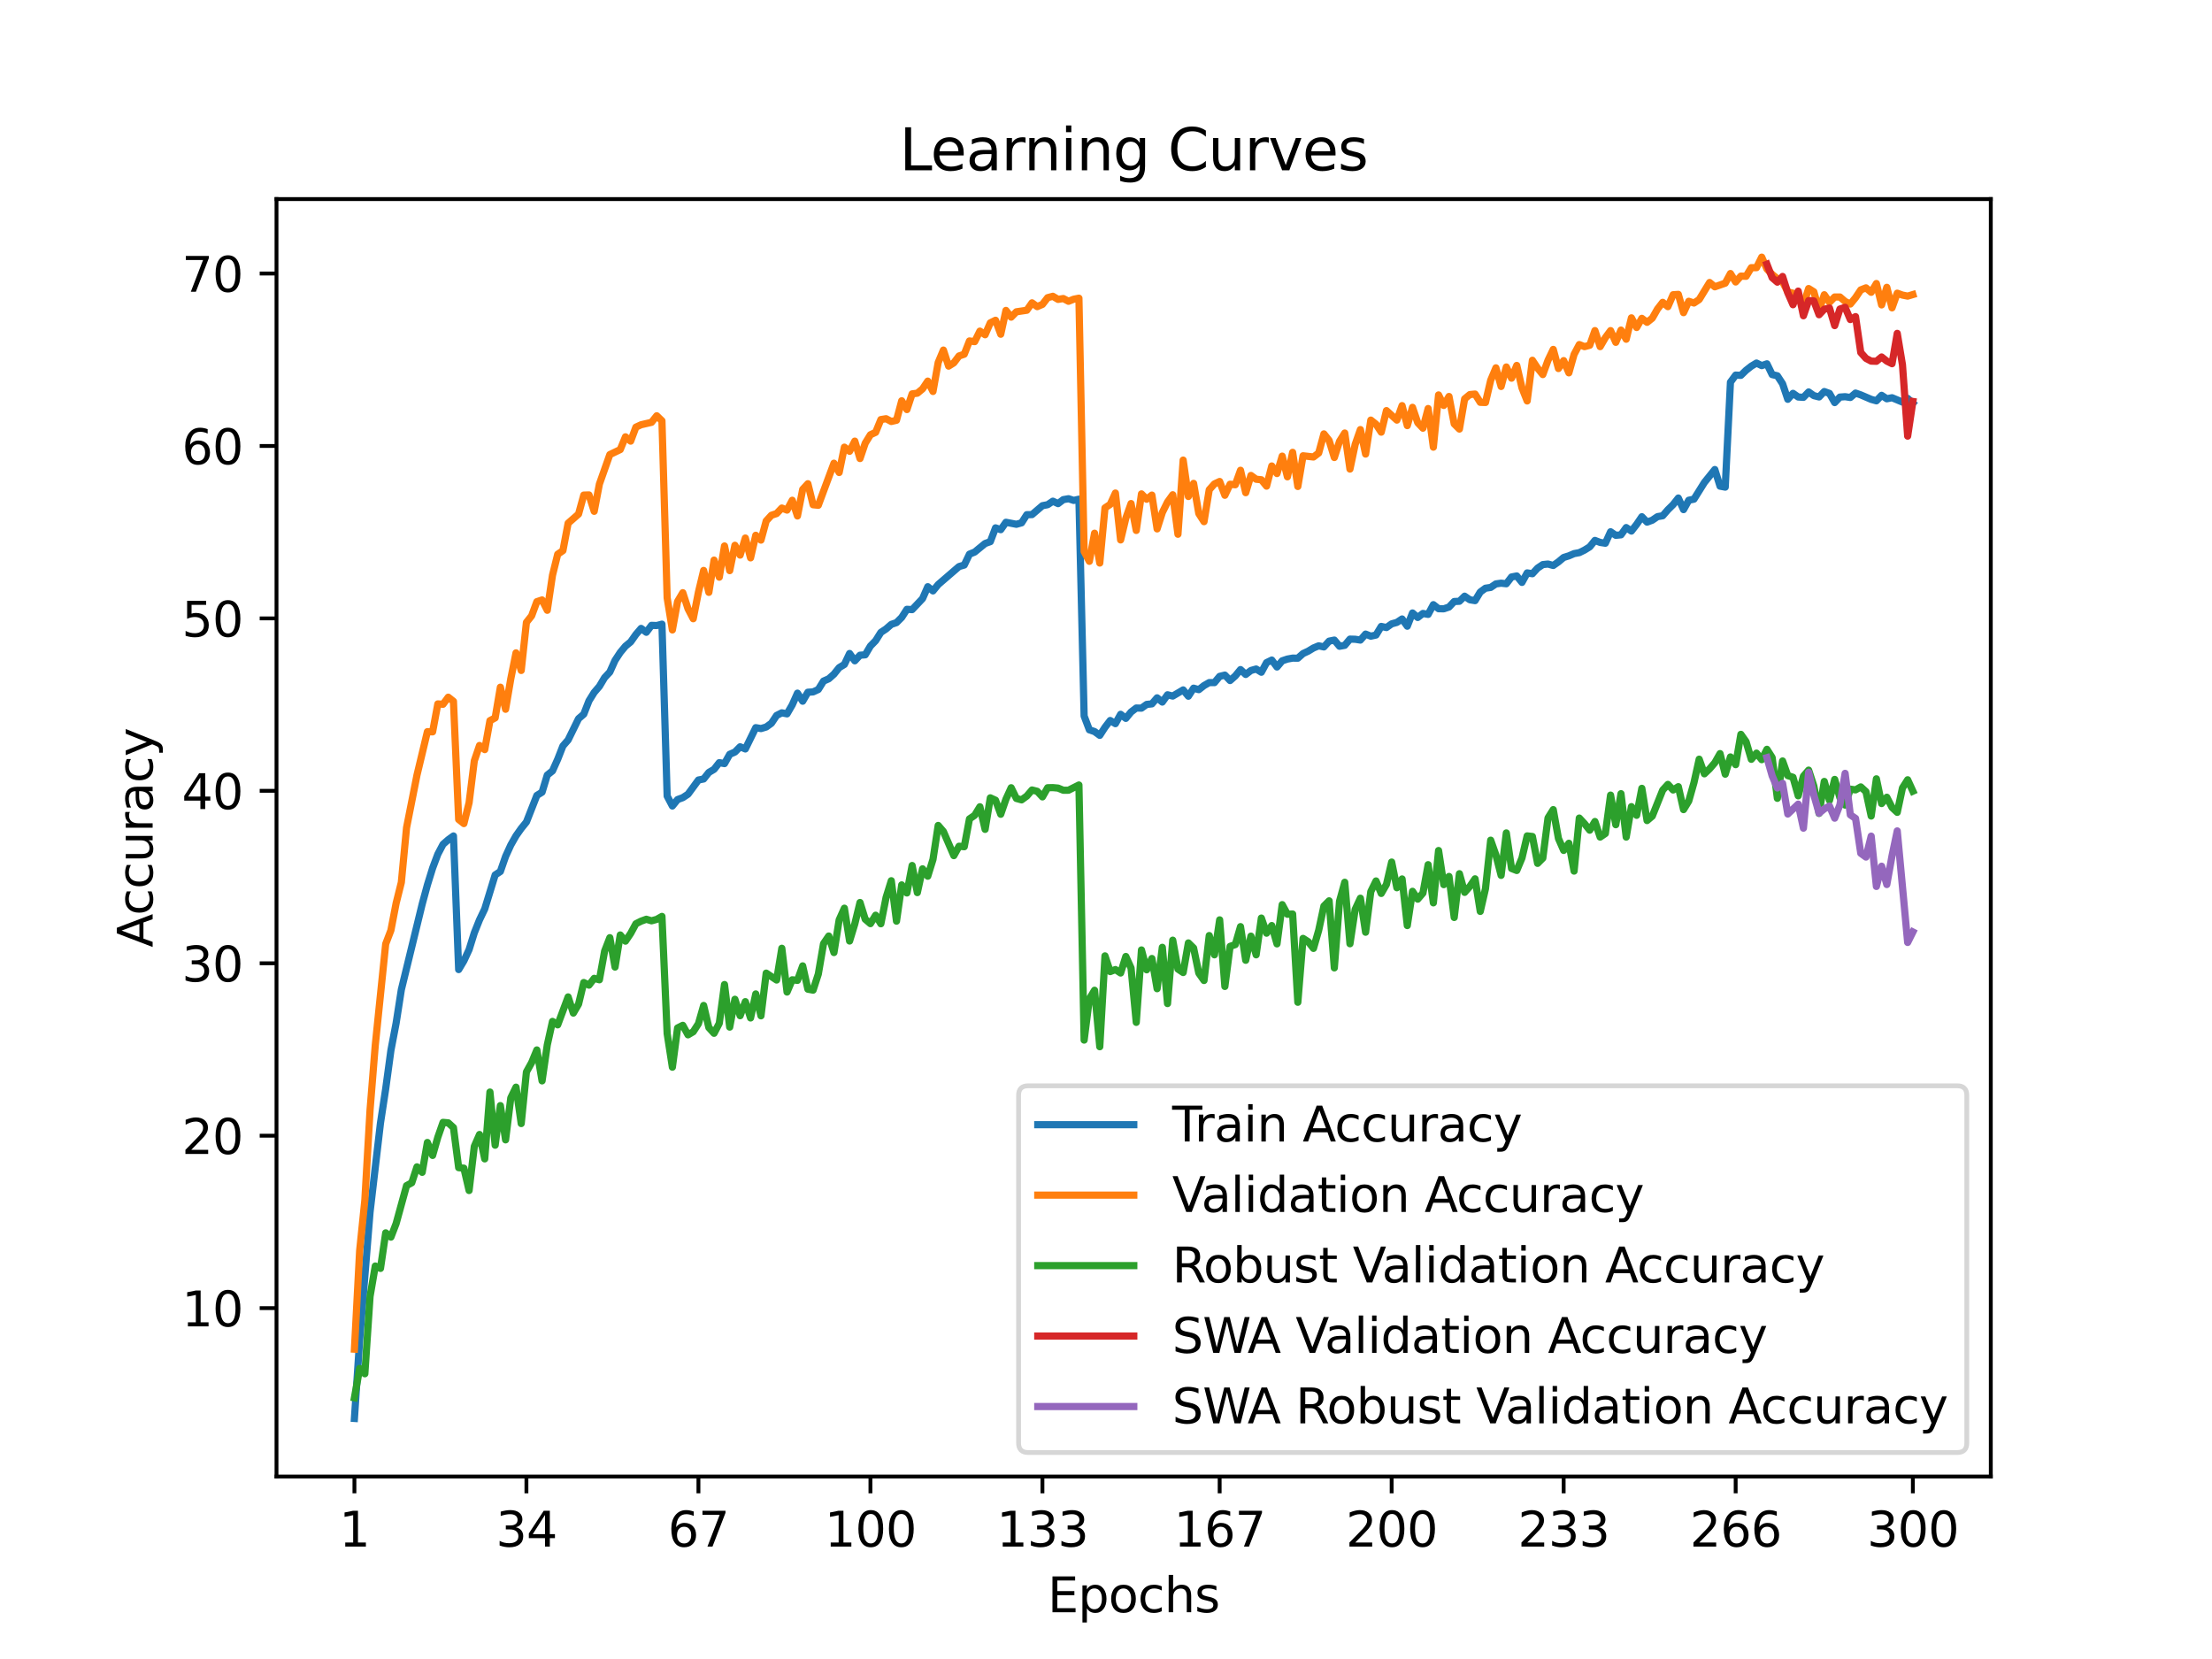 <?xml version="1.0" encoding="utf-8" standalone="no"?>
<!DOCTYPE svg PUBLIC "-//W3C//DTD SVG 1.1//EN"
  "http://www.w3.org/Graphics/SVG/1.1/DTD/svg11.dtd">
<svg xmlns:xlink="http://www.w3.org/1999/xlink" width="460.8pt" height="345.6pt" viewBox="0 0 460.8 345.6" xmlns="http://www.w3.org/2000/svg" version="1.1">
 <defs>
  <style type="text/css">*{stroke-linejoin: round; stroke-linecap: butt}</style>
 </defs>
 <g id="figure_1">
  <g id="patch_1">
   <path d="M 0 345.6 
L 460.8 345.6 
L 460.8 0 
L 0 0 
z
" style="fill: #ffffff"/>
  </g>
  <g id="axes_1">
   <g id="patch_2">
    <path d="M 57.6 307.584 
L 414.72 307.584 
L 414.72 41.472 
L 57.6 41.472 
z
" style="fill: #ffffff"/>
   </g>
   <g id="matplotlib.axis_1">
    <g id="xtick_1">
     <g id="line2d_1">
      <defs>
       <path id="me35d209748" d="M 0 0 
L 0 3.5 
" style="stroke: #000000; stroke-width: 0.8"/>
      </defs>
      <g>
       <use xlink:href="#me35d209748" x="73.833" y="307.584" style="stroke: #000000; stroke-width: 0.8"/>
      </g>
     </g>
     <g id="text_1">
      <!-- 1 -->
      <g transform="translate(70.651 322.182) scale(0.1 -0.1)">
       <defs>
        <path id="DejaVuSans-31" d="M 794 531 
L 1825 531 
L 1825 4091 
L 703 3866 
L 703 4441 
L 1819 4666 
L 2450 4666 
L 2450 531 
L 3481 531 
L 3481 0 
L 794 0 
L 794 531 
z
" transform="scale(0.016)"/>
       </defs>
       <use xlink:href="#DejaVuSans-31"/>
      </g>
     </g>
    </g>
    <g id="xtick_2">
     <g id="line2d_2">
      <g>
       <use xlink:href="#me35d209748" x="109.664" y="307.584" style="stroke: #000000; stroke-width: 0.8"/>
      </g>
     </g>
     <g id="text_2">
      <!-- 34 -->
      <g transform="translate(103.302 322.182) scale(0.1 -0.1)">
       <defs>
        <path id="DejaVuSans-33" d="M 2597 2516 
Q 3050 2419 3304 2112 
Q 3559 1806 3559 1356 
Q 3559 666 3084 287 
Q 2609 -91 1734 -91 
Q 1441 -91 1130 -33 
Q 819 25 488 141 
L 488 750 
Q 750 597 1062 519 
Q 1375 441 1716 441 
Q 2309 441 2620 675 
Q 2931 909 2931 1356 
Q 2931 1769 2642 2001 
Q 2353 2234 1838 2234 
L 1294 2234 
L 1294 2753 
L 1863 2753 
Q 2328 2753 2575 2939 
Q 2822 3125 2822 3475 
Q 2822 3834 2567 4026 
Q 2313 4219 1838 4219 
Q 1578 4219 1281 4162 
Q 984 4106 628 3988 
L 628 4550 
Q 988 4650 1302 4700 
Q 1616 4750 1894 4750 
Q 2613 4750 3031 4423 
Q 3450 4097 3450 3541 
Q 3450 3153 3228 2886 
Q 3006 2619 2597 2516 
z
" transform="scale(0.016)"/>
        <path id="DejaVuSans-34" d="M 2419 4116 
L 825 1625 
L 2419 1625 
L 2419 4116 
z
M 2253 4666 
L 3047 4666 
L 3047 1625 
L 3713 1625 
L 3713 1100 
L 3047 1100 
L 3047 0 
L 2419 0 
L 2419 1100 
L 313 1100 
L 313 1709 
L 2253 4666 
z
" transform="scale(0.016)"/>
       </defs>
       <use xlink:href="#DejaVuSans-33"/>
       <use xlink:href="#DejaVuSans-34" x="63.623"/>
      </g>
     </g>
    </g>
    <g id="xtick_3">
     <g id="line2d_3">
      <g>
       <use xlink:href="#me35d209748" x="145.496" y="307.584" style="stroke: #000000; stroke-width: 0.8"/>
      </g>
     </g>
     <g id="text_3">
      <!-- 67 -->
      <g transform="translate(139.133 322.182) scale(0.1 -0.1)">
       <defs>
        <path id="DejaVuSans-36" d="M 2113 2584 
Q 1688 2584 1439 2293 
Q 1191 2003 1191 1497 
Q 1191 994 1439 701 
Q 1688 409 2113 409 
Q 2538 409 2786 701 
Q 3034 994 3034 1497 
Q 3034 2003 2786 2293 
Q 2538 2584 2113 2584 
z
M 3366 4563 
L 3366 3988 
Q 3128 4100 2886 4159 
Q 2644 4219 2406 4219 
Q 1781 4219 1451 3797 
Q 1122 3375 1075 2522 
Q 1259 2794 1537 2939 
Q 1816 3084 2150 3084 
Q 2853 3084 3261 2657 
Q 3669 2231 3669 1497 
Q 3669 778 3244 343 
Q 2819 -91 2113 -91 
Q 1303 -91 875 529 
Q 447 1150 447 2328 
Q 447 3434 972 4092 
Q 1497 4750 2381 4750 
Q 2619 4750 2861 4703 
Q 3103 4656 3366 4563 
z
" transform="scale(0.016)"/>
        <path id="DejaVuSans-37" d="M 525 4666 
L 3525 4666 
L 3525 4397 
L 1831 0 
L 1172 0 
L 2766 4134 
L 525 4134 
L 525 4666 
z
" transform="scale(0.016)"/>
       </defs>
       <use xlink:href="#DejaVuSans-36"/>
       <use xlink:href="#DejaVuSans-37" x="63.623"/>
      </g>
     </g>
    </g>
    <g id="xtick_4">
     <g id="line2d_4">
      <g>
       <use xlink:href="#me35d209748" x="181.327" y="307.584" style="stroke: #000000; stroke-width: 0.8"/>
      </g>
     </g>
     <g id="text_4">
      <!-- 100 -->
      <g transform="translate(171.783 322.182) scale(0.1 -0.1)">
       <defs>
        <path id="DejaVuSans-30" d="M 2034 4250 
Q 1547 4250 1301 3770 
Q 1056 3291 1056 2328 
Q 1056 1369 1301 889 
Q 1547 409 2034 409 
Q 2525 409 2770 889 
Q 3016 1369 3016 2328 
Q 3016 3291 2770 3770 
Q 2525 4250 2034 4250 
z
M 2034 4750 
Q 2819 4750 3233 4129 
Q 3647 3509 3647 2328 
Q 3647 1150 3233 529 
Q 2819 -91 2034 -91 
Q 1250 -91 836 529 
Q 422 1150 422 2328 
Q 422 3509 836 4129 
Q 1250 4750 2034 4750 
z
" transform="scale(0.016)"/>
       </defs>
       <use xlink:href="#DejaVuSans-31"/>
       <use xlink:href="#DejaVuSans-30" x="63.623"/>
       <use xlink:href="#DejaVuSans-30" x="127.246"/>
      </g>
     </g>
    </g>
    <g id="xtick_5">
     <g id="line2d_5">
      <g>
       <use xlink:href="#me35d209748" x="217.158" y="307.584" style="stroke: #000000; stroke-width: 0.8"/>
      </g>
     </g>
     <g id="text_5">
      <!-- 133 -->
      <g transform="translate(207.615 322.182) scale(0.1 -0.1)">
       <use xlink:href="#DejaVuSans-31"/>
       <use xlink:href="#DejaVuSans-33" x="63.623"/>
       <use xlink:href="#DejaVuSans-33" x="127.246"/>
      </g>
     </g>
    </g>
    <g id="xtick_6">
     <g id="line2d_6">
      <g>
       <use xlink:href="#me35d209748" x="254.076" y="307.584" style="stroke: #000000; stroke-width: 0.8"/>
      </g>
     </g>
     <g id="text_6">
      <!-- 167 -->
      <g transform="translate(244.532 322.182) scale(0.1 -0.1)">
       <use xlink:href="#DejaVuSans-31"/>
       <use xlink:href="#DejaVuSans-36" x="63.623"/>
       <use xlink:href="#DejaVuSans-37" x="127.246"/>
      </g>
     </g>
    </g>
    <g id="xtick_7">
     <g id="line2d_7">
      <g>
       <use xlink:href="#me35d209748" x="289.907" y="307.584" style="stroke: #000000; stroke-width: 0.8"/>
      </g>
     </g>
     <g id="text_7">
      <!-- 200 -->
      <g transform="translate(280.363 322.182) scale(0.1 -0.1)">
       <defs>
        <path id="DejaVuSans-32" d="M 1228 531 
L 3431 531 
L 3431 0 
L 469 0 
L 469 531 
Q 828 903 1448 1529 
Q 2069 2156 2228 2338 
Q 2531 2678 2651 2914 
Q 2772 3150 2772 3378 
Q 2772 3750 2511 3984 
Q 2250 4219 1831 4219 
Q 1534 4219 1204 4116 
Q 875 4013 500 3803 
L 500 4441 
Q 881 4594 1212 4672 
Q 1544 4750 1819 4750 
Q 2544 4750 2975 4387 
Q 3406 4025 3406 3419 
Q 3406 3131 3298 2873 
Q 3191 2616 2906 2266 
Q 2828 2175 2409 1742 
Q 1991 1309 1228 531 
z
" transform="scale(0.016)"/>
       </defs>
       <use xlink:href="#DejaVuSans-32"/>
       <use xlink:href="#DejaVuSans-30" x="63.623"/>
       <use xlink:href="#DejaVuSans-30" x="127.246"/>
      </g>
     </g>
    </g>
    <g id="xtick_8">
     <g id="line2d_8">
      <g>
       <use xlink:href="#me35d209748" x="325.739" y="307.584" style="stroke: #000000; stroke-width: 0.8"/>
      </g>
     </g>
     <g id="text_8">
      <!-- 233 -->
      <g transform="translate(316.195 322.182) scale(0.1 -0.1)">
       <use xlink:href="#DejaVuSans-32"/>
       <use xlink:href="#DejaVuSans-33" x="63.623"/>
       <use xlink:href="#DejaVuSans-33" x="127.246"/>
      </g>
     </g>
    </g>
    <g id="xtick_9">
     <g id="line2d_9">
      <g>
       <use xlink:href="#me35d209748" x="361.57" y="307.584" style="stroke: #000000; stroke-width: 0.8"/>
      </g>
     </g>
     <g id="text_9">
      <!-- 266 -->
      <g transform="translate(352.026 322.182) scale(0.1 -0.1)">
       <use xlink:href="#DejaVuSans-32"/>
       <use xlink:href="#DejaVuSans-36" x="63.623"/>
       <use xlink:href="#DejaVuSans-36" x="127.246"/>
      </g>
     </g>
    </g>
    <g id="xtick_10">
     <g id="line2d_10">
      <g>
       <use xlink:href="#me35d209748" x="398.487" y="307.584" style="stroke: #000000; stroke-width: 0.8"/>
      </g>
     </g>
     <g id="text_10">
      <!-- 300 -->
      <g transform="translate(388.944 322.182) scale(0.1 -0.1)">
       <use xlink:href="#DejaVuSans-33"/>
       <use xlink:href="#DejaVuSans-30" x="63.623"/>
       <use xlink:href="#DejaVuSans-30" x="127.246"/>
      </g>
     </g>
    </g>
    <g id="text_11">
     <!-- Epochs -->
     <g transform="translate(218.244 335.861) scale(0.1 -0.1)">
      <defs>
       <path id="DejaVuSans-45" d="M 628 4666 
L 3578 4666 
L 3578 4134 
L 1259 4134 
L 1259 2753 
L 3481 2753 
L 3481 2222 
L 1259 2222 
L 1259 531 
L 3634 531 
L 3634 0 
L 628 0 
L 628 4666 
z
" transform="scale(0.016)"/>
       <path id="DejaVuSans-70" d="M 1159 525 
L 1159 -1331 
L 581 -1331 
L 581 3500 
L 1159 3500 
L 1159 2969 
Q 1341 3281 1617 3432 
Q 1894 3584 2278 3584 
Q 2916 3584 3314 3078 
Q 3713 2572 3713 1747 
Q 3713 922 3314 415 
Q 2916 -91 2278 -91 
Q 1894 -91 1617 61 
Q 1341 213 1159 525 
z
M 3116 1747 
Q 3116 2381 2855 2742 
Q 2594 3103 2138 3103 
Q 1681 3103 1420 2742 
Q 1159 2381 1159 1747 
Q 1159 1113 1420 752 
Q 1681 391 2138 391 
Q 2594 391 2855 752 
Q 3116 1113 3116 1747 
z
" transform="scale(0.016)"/>
       <path id="DejaVuSans-6f" d="M 1959 3097 
Q 1497 3097 1228 2736 
Q 959 2375 959 1747 
Q 959 1119 1226 758 
Q 1494 397 1959 397 
Q 2419 397 2687 759 
Q 2956 1122 2956 1747 
Q 2956 2369 2687 2733 
Q 2419 3097 1959 3097 
z
M 1959 3584 
Q 2709 3584 3137 3096 
Q 3566 2609 3566 1747 
Q 3566 888 3137 398 
Q 2709 -91 1959 -91 
Q 1206 -91 779 398 
Q 353 888 353 1747 
Q 353 2609 779 3096 
Q 1206 3584 1959 3584 
z
" transform="scale(0.016)"/>
       <path id="DejaVuSans-63" d="M 3122 3366 
L 3122 2828 
Q 2878 2963 2633 3030 
Q 2388 3097 2138 3097 
Q 1578 3097 1268 2742 
Q 959 2388 959 1747 
Q 959 1106 1268 751 
Q 1578 397 2138 397 
Q 2388 397 2633 464 
Q 2878 531 3122 666 
L 3122 134 
Q 2881 22 2623 -34 
Q 2366 -91 2075 -91 
Q 1284 -91 818 406 
Q 353 903 353 1747 
Q 353 2603 823 3093 
Q 1294 3584 2113 3584 
Q 2378 3584 2631 3529 
Q 2884 3475 3122 3366 
z
" transform="scale(0.016)"/>
       <path id="DejaVuSans-68" d="M 3513 2113 
L 3513 0 
L 2938 0 
L 2938 2094 
Q 2938 2591 2744 2837 
Q 2550 3084 2163 3084 
Q 1697 3084 1428 2787 
Q 1159 2491 1159 1978 
L 1159 0 
L 581 0 
L 581 4863 
L 1159 4863 
L 1159 2956 
Q 1366 3272 1645 3428 
Q 1925 3584 2291 3584 
Q 2894 3584 3203 3211 
Q 3513 2838 3513 2113 
z
" transform="scale(0.016)"/>
       <path id="DejaVuSans-73" d="M 2834 3397 
L 2834 2853 
Q 2591 2978 2328 3040 
Q 2066 3103 1784 3103 
Q 1356 3103 1142 2972 
Q 928 2841 928 2578 
Q 928 2378 1081 2264 
Q 1234 2150 1697 2047 
L 1894 2003 
Q 2506 1872 2764 1633 
Q 3022 1394 3022 966 
Q 3022 478 2636 193 
Q 2250 -91 1575 -91 
Q 1294 -91 989 -36 
Q 684 19 347 128 
L 347 722 
Q 666 556 975 473 
Q 1284 391 1588 391 
Q 1994 391 2212 530 
Q 2431 669 2431 922 
Q 2431 1156 2273 1281 
Q 2116 1406 1581 1522 
L 1381 1569 
Q 847 1681 609 1914 
Q 372 2147 372 2553 
Q 372 3047 722 3315 
Q 1072 3584 1716 3584 
Q 2034 3584 2315 3537 
Q 2597 3491 2834 3397 
z
" transform="scale(0.016)"/>
      </defs>
      <use xlink:href="#DejaVuSans-45"/>
      <use xlink:href="#DejaVuSans-70" x="63.184"/>
      <use xlink:href="#DejaVuSans-6f" x="126.66"/>
      <use xlink:href="#DejaVuSans-63" x="187.842"/>
      <use xlink:href="#DejaVuSans-68" x="242.822"/>
      <use xlink:href="#DejaVuSans-73" x="306.201"/>
     </g>
    </g>
   </g>
   <g id="matplotlib.axis_2">
    <g id="ytick_1">
     <g id="line2d_11">
      <defs>
       <path id="m27722e2028" d="M 0 0 
L -3.5 0 
" style="stroke: #000000; stroke-width: 0.8"/>
      </defs>
      <g>
       <use xlink:href="#m27722e2028" x="57.6" y="272.506" style="stroke: #000000; stroke-width: 0.8"/>
      </g>
     </g>
     <g id="text_12">
      <!-- 10 -->
      <g transform="translate(37.875 276.305) scale(0.1 -0.1)">
       <use xlink:href="#DejaVuSans-31"/>
       <use xlink:href="#DejaVuSans-30" x="63.623"/>
      </g>
     </g>
    </g>
    <g id="ytick_2">
     <g id="line2d_12">
      <g>
       <use xlink:href="#m27722e2028" x="57.6" y="236.585" style="stroke: #000000; stroke-width: 0.8"/>
      </g>
     </g>
     <g id="text_13">
      <!-- 20 -->
      <g transform="translate(37.875 240.384) scale(0.1 -0.1)">
       <use xlink:href="#DejaVuSans-32"/>
       <use xlink:href="#DejaVuSans-30" x="63.623"/>
      </g>
     </g>
    </g>
    <g id="ytick_3">
     <g id="line2d_13">
      <g>
       <use xlink:href="#m27722e2028" x="57.6" y="200.664" style="stroke: #000000; stroke-width: 0.8"/>
      </g>
     </g>
     <g id="text_14">
      <!-- 30 -->
      <g transform="translate(37.875 204.463) scale(0.1 -0.1)">
       <use xlink:href="#DejaVuSans-33"/>
       <use xlink:href="#DejaVuSans-30" x="63.623"/>
      </g>
     </g>
    </g>
    <g id="ytick_4">
     <g id="line2d_14">
      <g>
       <use xlink:href="#m27722e2028" x="57.6" y="164.743" style="stroke: #000000; stroke-width: 0.8"/>
      </g>
     </g>
     <g id="text_15">
      <!-- 40 -->
      <g transform="translate(37.875 168.542) scale(0.1 -0.1)">
       <use xlink:href="#DejaVuSans-34"/>
       <use xlink:href="#DejaVuSans-30" x="63.623"/>
      </g>
     </g>
    </g>
    <g id="ytick_5">
     <g id="line2d_15">
      <g>
       <use xlink:href="#m27722e2028" x="57.6" y="128.822" style="stroke: #000000; stroke-width: 0.8"/>
      </g>
     </g>
     <g id="text_16">
      <!-- 50 -->
      <g transform="translate(37.875 132.621) scale(0.1 -0.1)">
       <defs>
        <path id="DejaVuSans-35" d="M 691 4666 
L 3169 4666 
L 3169 4134 
L 1269 4134 
L 1269 2991 
Q 1406 3038 1543 3061 
Q 1681 3084 1819 3084 
Q 2600 3084 3056 2656 
Q 3513 2228 3513 1497 
Q 3513 744 3044 326 
Q 2575 -91 1722 -91 
Q 1428 -91 1123 -41 
Q 819 9 494 109 
L 494 744 
Q 775 591 1075 516 
Q 1375 441 1709 441 
Q 2250 441 2565 725 
Q 2881 1009 2881 1497 
Q 2881 1984 2565 2268 
Q 2250 2553 1709 2553 
Q 1456 2553 1204 2497 
Q 953 2441 691 2322 
L 691 4666 
z
" transform="scale(0.016)"/>
       </defs>
       <use xlink:href="#DejaVuSans-35"/>
       <use xlink:href="#DejaVuSans-30" x="63.623"/>
      </g>
     </g>
    </g>
    <g id="ytick_6">
     <g id="line2d_16">
      <g>
       <use xlink:href="#m27722e2028" x="57.6" y="92.901" style="stroke: #000000; stroke-width: 0.8"/>
      </g>
     </g>
     <g id="text_17">
      <!-- 60 -->
      <g transform="translate(37.875 96.701) scale(0.1 -0.1)">
       <use xlink:href="#DejaVuSans-36"/>
       <use xlink:href="#DejaVuSans-30" x="63.623"/>
      </g>
     </g>
    </g>
    <g id="ytick_7">
     <g id="line2d_17">
      <g>
       <use xlink:href="#m27722e2028" x="57.6" y="56.98" style="stroke: #000000; stroke-width: 0.8"/>
      </g>
     </g>
     <g id="text_18">
      <!-- 70 -->
      <g transform="translate(37.875 60.78) scale(0.1 -0.1)">
       <use xlink:href="#DejaVuSans-37"/>
       <use xlink:href="#DejaVuSans-30" x="63.623"/>
      </g>
     </g>
    </g>
    <g id="text_19">
     <!-- Accuracy -->
     <g transform="translate(31.795 197.356) rotate(-90) scale(0.1 -0.1)">
      <defs>
       <path id="DejaVuSans-41" d="M 2188 4044 
L 1331 1722 
L 3047 1722 
L 2188 4044 
z
M 1831 4666 
L 2547 4666 
L 4325 0 
L 3669 0 
L 3244 1197 
L 1141 1197 
L 716 0 
L 50 0 
L 1831 4666 
z
" transform="scale(0.016)"/>
       <path id="DejaVuSans-75" d="M 544 1381 
L 544 3500 
L 1119 3500 
L 1119 1403 
Q 1119 906 1312 657 
Q 1506 409 1894 409 
Q 2359 409 2629 706 
Q 2900 1003 2900 1516 
L 2900 3500 
L 3475 3500 
L 3475 0 
L 2900 0 
L 2900 538 
Q 2691 219 2414 64 
Q 2138 -91 1772 -91 
Q 1169 -91 856 284 
Q 544 659 544 1381 
z
M 1991 3584 
L 1991 3584 
z
" transform="scale(0.016)"/>
       <path id="DejaVuSans-72" d="M 2631 2963 
Q 2534 3019 2420 3045 
Q 2306 3072 2169 3072 
Q 1681 3072 1420 2755 
Q 1159 2438 1159 1844 
L 1159 0 
L 581 0 
L 581 3500 
L 1159 3500 
L 1159 2956 
Q 1341 3275 1631 3429 
Q 1922 3584 2338 3584 
Q 2397 3584 2469 3576 
Q 2541 3569 2628 3553 
L 2631 2963 
z
" transform="scale(0.016)"/>
       <path id="DejaVuSans-61" d="M 2194 1759 
Q 1497 1759 1228 1600 
Q 959 1441 959 1056 
Q 959 750 1161 570 
Q 1363 391 1709 391 
Q 2188 391 2477 730 
Q 2766 1069 2766 1631 
L 2766 1759 
L 2194 1759 
z
M 3341 1997 
L 3341 0 
L 2766 0 
L 2766 531 
Q 2569 213 2275 61 
Q 1981 -91 1556 -91 
Q 1019 -91 701 211 
Q 384 513 384 1019 
Q 384 1609 779 1909 
Q 1175 2209 1959 2209 
L 2766 2209 
L 2766 2266 
Q 2766 2663 2505 2880 
Q 2244 3097 1772 3097 
Q 1472 3097 1187 3025 
Q 903 2953 641 2809 
L 641 3341 
Q 956 3463 1253 3523 
Q 1550 3584 1831 3584 
Q 2591 3584 2966 3190 
Q 3341 2797 3341 1997 
z
" transform="scale(0.016)"/>
       <path id="DejaVuSans-79" d="M 2059 -325 
Q 1816 -950 1584 -1140 
Q 1353 -1331 966 -1331 
L 506 -1331 
L 506 -850 
L 844 -850 
Q 1081 -850 1212 -737 
Q 1344 -625 1503 -206 
L 1606 56 
L 191 3500 
L 800 3500 
L 1894 763 
L 2988 3500 
L 3597 3500 
L 2059 -325 
z
" transform="scale(0.016)"/>
      </defs>
      <use xlink:href="#DejaVuSans-41"/>
      <use xlink:href="#DejaVuSans-63" x="66.658"/>
      <use xlink:href="#DejaVuSans-63" x="121.639"/>
      <use xlink:href="#DejaVuSans-75" x="176.619"/>
      <use xlink:href="#DejaVuSans-72" x="239.998"/>
      <use xlink:href="#DejaVuSans-61" x="281.111"/>
      <use xlink:href="#DejaVuSans-63" x="342.391"/>
      <use xlink:href="#DejaVuSans-79" x="397.371"/>
     </g>
    </g>
   </g>
   <g id="line2d_18">
    <path d="M 73.833 295.488 
L 74.919 279.198 
L 77.09 252.469 
L 79.262 233.93 
L 80.348 226.811 
L 81.433 218.815 
L 82.519 213.132 
L 83.605 206.171 
L 87.948 188.347 
L 89.034 184.349 
L 90.12 180.843 
L 91.206 177.944 
L 92.291 175.886 
L 93.377 174.934 
L 94.463 174.147 
L 95.549 201.979 
L 96.635 200.158 
L 97.72 197.819 
L 98.806 194.328 
L 99.892 191.619 
L 100.978 189.349 
L 103.149 182.265 
L 104.235 181.547 
L 105.321 178.418 
L 106.407 176.033 
L 107.493 174.119 
L 108.578 172.581 
L 109.664 171.241 
L 111.836 165.706 
L 112.922 165.027 
L 114.007 161.46 
L 115.093 160.591 
L 116.179 158.166 
L 117.265 155.397 
L 118.351 154.15 
L 120.522 149.714 
L 121.608 148.776 
L 122.694 145.996 
L 123.78 144.247 
L 124.865 142.979 
L 125.951 141.161 
L 127.037 140.004 
L 128.123 137.573 
L 129.209 135.917 
L 130.294 134.609 
L 131.38 133.718 
L 132.466 132.177 
L 133.552 130.909 
L 134.638 131.714 
L 135.723 130.27 
L 136.809 130.309 
L 137.895 130.022 
L 138.981 165.832 
L 140.067 167.904 
L 141.152 166.564 
L 142.238 166.166 
L 143.324 165.447 
L 145.496 162.491 
L 146.581 162.275 
L 147.667 160.907 
L 148.753 160.264 
L 149.839 158.874 
L 150.925 159.068 
L 152.01 157.139 
L 153.096 156.665 
L 154.182 155.569 
L 155.268 156.018 
L 157.439 151.585 
L 158.525 151.776 
L 159.611 151.449 
L 160.697 150.669 
L 161.783 149.042 
L 162.868 148.496 
L 163.954 148.708 
L 165.04 146.833 
L 166.126 144.398 
L 167.212 146.075 
L 168.297 144.204 
L 169.383 144.135 
L 170.469 143.632 
L 171.555 141.883 
L 172.641 141.405 
L 173.726 140.439 
L 174.812 139.078 
L 175.898 138.42 
L 176.984 136.132 
L 178.07 137.659 
L 179.155 136.491 
L 180.241 136.412 
L 181.327 134.577 
L 182.413 133.467 
L 183.499 131.739 
L 184.584 131.021 
L 185.67 130.072 
L 186.756 129.702 
L 187.842 128.618 
L 188.928 126.929 
L 190.013 126.994 
L 192.185 124.695 
L 193.271 122.22 
L 194.357 123.096 
L 195.442 121.771 
L 199.786 118.024 
L 200.871 117.708 
L 201.957 115.442 
L 203.043 115.003 
L 205.215 113.222 
L 206.3 112.834 
L 207.386 109.964 
L 208.472 110.341 
L 209.558 108.8 
L 211.729 109.217 
L 212.815 108.915 
L 213.901 107.219 
L 214.987 107.201 
L 217.158 105.344 
L 218.244 105.14 
L 219.33 104.407 
L 220.416 104.913 
L 221.502 104.084 
L 222.587 103.893 
L 223.673 104.245 
L 224.759 103.994 
L 225.845 149.168 
L 226.931 152.034 
L 228.016 152.397 
L 229.102 153.191 
L 230.188 151.513 
L 231.274 150.095 
L 232.36 150.752 
L 233.445 148.801 
L 234.531 149.649 
L 235.617 148.324 
L 236.703 147.494 
L 237.789 147.519 
L 238.875 146.743 
L 239.96 146.628 
L 241.046 145.371 
L 242.132 146.251 
L 243.218 144.735 
L 244.304 145.005 
L 246.475 143.722 
L 247.561 145.033 
L 248.647 143.359 
L 249.733 143.668 
L 250.818 142.817 
L 251.904 142.196 
L 252.99 142.203 
L 254.076 140.899 
L 255.162 140.637 
L 256.247 141.768 
L 257.333 140.809 
L 258.419 139.487 
L 259.505 140.504 
L 260.591 139.674 
L 261.676 139.369 
L 262.762 140.037 
L 263.848 138.032 
L 264.934 137.504 
L 266.02 138.948 
L 267.105 137.659 
L 268.191 137.296 
L 269.277 137.098 
L 270.363 137.113 
L 271.449 136.147 
L 272.534 135.644 
L 273.62 134.986 
L 274.706 134.537 
L 275.792 134.764 
L 276.878 133.564 
L 277.963 133.338 
L 279.049 134.627 
L 280.135 134.433 
L 281.221 133.14 
L 282.307 133.169 
L 283.392 133.338 
L 284.478 132.095 
L 285.564 132.526 
L 286.65 132.289 
L 287.736 130.496 
L 288.821 130.73 
L 289.907 129.961 
L 290.993 129.659 
L 292.079 128.944 
L 293.165 130.449 
L 294.25 127.691 
L 295.336 128.632 
L 296.422 127.791 
L 297.508 127.989 
L 298.594 125.963 
L 299.679 126.807 
L 300.765 126.825 
L 301.851 126.459 
L 302.937 125.306 
L 304.023 125.255 
L 305.108 124.196 
L 306.194 124.943 
L 307.28 125.122 
L 308.366 123.33 
L 309.452 122.536 
L 310.537 122.374 
L 311.623 121.638 
L 312.709 121.487 
L 313.795 121.606 
L 314.881 120.194 
L 315.966 119.982 
L 317.052 121.326 
L 318.138 119.346 
L 319.224 119.519 
L 320.31 118.344 
L 321.395 117.615 
L 322.481 117.5 
L 323.567 117.802 
L 324.653 117.04 
L 325.739 116.131 
L 326.824 115.794 
L 327.91 115.327 
L 328.996 115.126 
L 330.082 114.594 
L 331.168 113.919 
L 332.253 112.579 
L 333.339 112.996 
L 334.425 113.164 
L 335.511 110.776 
L 336.597 111.516 
L 337.682 111.411 
L 338.768 109.903 
L 339.854 110.628 
L 340.94 109.238 
L 342.026 107.643 
L 343.111 108.768 
L 344.197 108.369 
L 345.283 107.625 
L 346.369 107.442 
L 347.455 106.192 
L 348.54 105.122 
L 349.626 103.749 
L 350.712 106.163 
L 351.798 104.209 
L 352.884 103.983 
L 355.055 100.509 
L 357.227 97.812 
L 358.313 101.278 
L 359.398 101.476 
L 360.484 79.618 
L 361.57 78.141 
L 362.656 78.192 
L 363.742 77.136 
L 364.827 76.284 
L 365.913 75.631 
L 366.999 76.169 
L 368.085 75.792 
L 369.171 78.034 
L 370.256 78.282 
L 371.342 79.945 
L 372.428 83.181 
L 373.514 81.942 
L 374.6 82.703 
L 375.685 82.775 
L 376.771 81.651 
L 377.857 82.42 
L 378.943 82.693 
L 380.029 81.568 
L 381.114 81.956 
L 382.2 83.864 
L 383.286 82.718 
L 384.372 82.639 
L 385.458 82.804 
L 386.543 81.884 
L 387.629 82.262 
L 389.801 83.196 
L 390.887 83.497 
L 391.972 82.355 
L 393.058 83.073 
L 394.144 82.854 
L 396.316 83.76 
L 397.401 82.994 
L 398.487 83.979 
L 398.487 83.979 
" clip-path="url(#pa42fb14d53)" style="fill: none; stroke: #1f77b4; stroke-width: 1.5; stroke-linecap: square"/>
   </g>
   <g id="line2d_19">
    <path d="M 73.833 281.055 
L 74.919 260.58 
L 76.004 250.019 
L 77.09 231.197 
L 78.176 217.726 
L 80.348 196.641 
L 81.433 193.803 
L 82.519 188.164 
L 83.605 183.817 
L 84.691 172.43 
L 86.862 161.474 
L 89.034 152.422 
L 90.12 152.458 
L 91.206 146.639 
L 92.291 146.711 
L 93.377 145.238 
L 94.463 146.1 
L 95.549 170.706 
L 96.635 171.568 
L 97.72 167.222 
L 98.806 158.493 
L 99.892 155.296 
L 100.978 156.158 
L 102.064 150.123 
L 103.149 149.549 
L 104.235 143.155 
L 105.321 147.753 
L 106.407 141.395 
L 107.493 136.006 
L 108.578 139.67 
L 109.664 129.648 
L 110.75 128.283 
L 111.836 125.338 
L 112.922 124.979 
L 114.007 127.134 
L 115.093 119.842 
L 116.179 115.46 
L 117.265 114.705 
L 118.351 108.994 
L 120.522 107.09 
L 121.608 103.139 
L 122.694 103.103 
L 123.78 106.515 
L 124.865 100.84 
L 127.037 94.697 
L 129.209 93.656 
L 130.294 90.998 
L 131.38 91.896 
L 132.466 88.986 
L 133.552 88.483 
L 135.723 87.98 
L 136.809 86.615 
L 137.895 87.657 
L 138.981 124.548 
L 140.067 131.229 
L 141.152 125.302 
L 142.238 123.47 
L 143.324 126.811 
L 144.41 128.894 
L 145.496 123.362 
L 146.581 118.836 
L 147.667 123.398 
L 148.753 116.681 
L 149.839 120.237 
L 150.925 113.735 
L 152.01 118.872 
L 153.096 113.592 
L 154.182 115.639 
L 155.268 112.083 
L 156.354 116.214 
L 157.439 111.508 
L 158.525 112.514 
L 159.611 108.527 
L 160.697 107.342 
L 161.783 106.982 
L 162.868 105.833 
L 163.954 106.264 
L 165.04 104.216 
L 166.126 107.485 
L 167.212 101.953 
L 168.297 100.768 
L 169.383 105.15 
L 170.469 105.258 
L 173.726 96.493 
L 174.812 98.433 
L 175.898 93.153 
L 176.984 94.015 
L 178.07 91.896 
L 179.155 95.524 
L 180.241 92.327 
L 181.327 90.567 
L 182.413 90.064 
L 183.499 87.405 
L 184.584 87.226 
L 185.67 87.801 
L 186.756 87.549 
L 187.842 83.49 
L 188.928 85.322 
L 190.013 82.053 
L 191.099 81.91 
L 192.185 81.012 
L 193.271 79.395 
L 194.357 81.55 
L 195.442 75.516 
L 196.528 72.929 
L 197.614 76.27 
L 198.7 75.588 
L 199.786 74.151 
L 200.871 73.791 
L 201.957 71.026 
L 203.043 71.169 
L 204.129 68.978 
L 205.215 69.732 
L 206.3 67.254 
L 207.386 66.715 
L 208.472 69.625 
L 209.558 64.668 
L 210.644 66.068 
L 211.729 64.955 
L 213.901 64.632 
L 214.987 63.087 
L 216.073 63.877 
L 217.158 63.41 
L 218.244 62.009 
L 219.33 61.722 
L 220.416 62.369 
L 221.502 62.189 
L 222.587 62.764 
L 223.673 62.333 
L 224.759 62.117 
L 225.845 114.885 
L 226.931 116.932 
L 228.016 111.077 
L 229.102 117.292 
L 230.188 105.797 
L 231.274 105.079 
L 232.36 102.708 
L 233.445 112.478 
L 234.531 107.952 
L 235.617 104.899 
L 236.703 110.503 
L 237.789 102.887 
L 238.875 104.001 
L 239.96 103.139 
L 241.046 110.179 
L 242.132 106.767 
L 243.218 104.576 
L 244.304 103.067 
L 245.389 111.293 
L 246.475 95.847 
L 247.561 103.426 
L 248.647 100.696 
L 249.733 106.982 
L 250.818 108.671 
L 251.904 102.025 
L 252.99 100.804 
L 254.076 100.301 
L 255.162 103.175 
L 256.247 100.876 
L 257.333 100.984 
L 258.419 97.966 
L 259.505 102.636 
L 260.591 99.044 
L 261.676 99.834 
L 262.762 99.942 
L 263.848 101.271 
L 264.934 97.068 
L 266.02 98.649 
L 267.105 95.021 
L 268.191 99.331 
L 269.277 94.23 
L 270.363 101.343 
L 271.449 94.949 
L 273.62 95.2 
L 274.706 94.374 
L 275.792 90.387 
L 276.878 91.752 
L 277.963 95.308 
L 279.049 91.932 
L 280.135 90.207 
L 281.221 97.715 
L 282.307 92.578 
L 283.392 89.489 
L 284.478 94.59 
L 285.564 87.513 
L 286.65 88.375 
L 287.736 90.028 
L 288.821 85.538 
L 290.993 87.513 
L 292.079 84.496 
L 293.165 88.663 
L 294.25 84.855 
L 295.336 88.052 
L 296.422 89.202 
L 297.508 85.107 
L 298.594 93.153 
L 299.679 82.269 
L 300.765 84.46 
L 301.851 82.592 
L 302.937 88.303 
L 304.023 89.381 
L 305.108 83.095 
L 306.194 82.197 
L 307.28 82.089 
L 308.366 83.813 
L 309.452 83.849 
L 310.537 79.216 
L 311.623 76.629 
L 312.709 80.509 
L 313.795 76.45 
L 314.881 78.784 
L 315.966 76.126 
L 317.052 80.796 
L 318.138 83.526 
L 319.224 75.049 
L 320.31 76.701 
L 321.395 78.03 
L 322.481 75.049 
L 323.567 72.786 
L 324.653 76.773 
L 325.739 75.121 
L 326.824 77.671 
L 327.91 73.827 
L 328.996 71.78 
L 330.082 72.211 
L 331.168 71.924 
L 332.253 68.87 
L 333.339 72.211 
L 334.425 70.343 
L 335.511 68.87 
L 336.597 71.313 
L 337.682 68.763 
L 338.768 70.666 
L 339.854 66.212 
L 340.94 68.224 
L 342.026 66.32 
L 343.111 67.146 
L 344.197 66.284 
L 345.283 64.38 
L 346.369 62.979 
L 347.455 63.877 
L 348.54 61.399 
L 349.626 61.327 
L 350.712 65.135 
L 351.798 62.764 
L 352.884 63.123 
L 353.969 62.405 
L 356.141 58.848 
L 357.227 59.746 
L 359.398 58.992 
L 360.484 56.98 
L 361.57 58.741 
L 362.656 57.519 
L 363.742 57.555 
L 364.827 55.759 
L 365.913 55.759 
L 366.999 53.568 
L 368.085 56.047 
L 369.171 57.16 
L 370.256 58.058 
L 371.342 58.705 
L 372.428 60.824 
L 373.514 61.075 
L 374.6 61.65 
L 375.685 63.446 
L 376.771 60.106 
L 377.857 60.788 
L 378.943 64.632 
L 380.029 61.399 
L 381.114 62.979 
L 382.2 61.866 
L 383.286 61.866 
L 384.372 62.8 
L 385.458 63.338 
L 386.543 62.009 
L 387.629 60.393 
L 388.715 59.962 
L 389.801 60.896 
L 390.887 59.064 
L 391.972 63.518 
L 393.058 59.854 
L 394.144 64.129 
L 395.23 61.075 
L 396.316 61.471 
L 397.401 61.686 
L 398.487 61.363 
L 398.487 61.363 
" clip-path="url(#pa42fb14d53)" style="fill: none; stroke: #ff7f0e; stroke-width: 1.5; stroke-linecap: square"/>
   </g>
   <g id="line2d_20">
    <path d="M 73.833 291.185 
L 74.919 285.066 
L 76.004 286.181 
L 77.09 270.053 
L 78.176 263.736 
L 79.262 264.232 
L 80.348 256.825 
L 81.433 257.716 
L 82.519 254.892 
L 84.691 246.99 
L 85.777 246.395 
L 86.862 243.075 
L 87.948 244.215 
L 89.034 237.997 
L 90.12 240.697 
L 91.206 236.907 
L 92.291 233.81 
L 93.377 233.91 
L 94.463 234.9 
L 95.549 243.249 
L 96.635 243.348 
L 97.72 248.005 
L 98.806 238.815 
L 99.892 236.337 
L 100.978 241.416 
L 102.064 227.493 
L 103.149 238.567 
L 104.235 230.317 
L 105.321 237.452 
L 106.407 228.707 
L 107.493 226.478 
L 108.578 234.058 
L 109.664 223.306 
L 110.75 221.349 
L 111.836 218.724 
L 112.922 225.165 
L 114.007 217.683 
L 115.093 212.778 
L 116.179 213.496 
L 118.351 207.675 
L 119.436 211.044 
L 120.522 209.186 
L 121.608 204.677 
L 122.694 205.222 
L 123.78 203.81 
L 124.865 204.107 
L 125.951 198.137 
L 127.037 195.338 
L 128.123 201.457 
L 129.209 194.768 
L 130.294 196.056 
L 131.38 194.446 
L 132.466 192.439 
L 133.552 191.894 
L 134.638 191.498 
L 135.723 191.82 
L 136.809 191.523 
L 137.895 190.904 
L 138.981 215.305 
L 140.067 222.316 
L 141.152 214.14 
L 142.238 213.596 
L 143.324 215.577 
L 144.41 214.933 
L 145.496 213.249 
L 146.581 209.459 
L 147.667 214.066 
L 148.753 215.255 
L 149.839 213.175 
L 150.925 205.098 
L 152.01 213.967 
L 153.096 208.17 
L 154.182 211.589 
L 155.268 208.666 
L 156.354 212.06 
L 157.439 207.055 
L 158.525 211.614 
L 159.611 202.72 
L 161.783 204.157 
L 162.868 197.543 
L 163.954 206.659 
L 165.04 204.107 
L 166.126 204.231 
L 167.212 201.209 
L 168.297 206.064 
L 169.383 206.263 
L 170.469 202.918 
L 171.555 196.577 
L 172.641 194.991 
L 173.726 198.434 
L 174.812 191.622 
L 175.898 189.194 
L 176.984 196.031 
L 178.07 192.464 
L 179.155 188.005 
L 180.241 191.498 
L 181.327 192.414 
L 182.413 190.656 
L 183.499 192.439 
L 184.584 186.965 
L 185.67 183.472 
L 186.756 191.894 
L 187.842 184.339 
L 188.928 186.023 
L 190.013 180.3 
L 191.099 185.949 
L 192.185 180.994 
L 193.271 182.53 
L 194.357 179.037 
L 195.442 171.952 
L 196.528 173.215 
L 198.7 178.244 
L 199.786 176.287 
L 200.871 176.387 
L 201.957 170.59 
L 203.043 169.846 
L 204.129 168.063 
L 205.215 172.77 
L 206.3 166.205 
L 207.386 166.7 
L 208.472 169.623 
L 209.558 166.477 
L 210.644 164.099 
L 211.729 166.329 
L 212.815 166.626 
L 213.901 165.833 
L 214.987 164.57 
L 216.073 164.842 
L 217.158 166.006 
L 218.244 164.099 
L 219.33 164.074 
L 220.416 164.173 
L 221.502 164.619 
L 222.587 164.619 
L 224.759 163.529 
L 225.845 216.668 
L 226.931 208.096 
L 228.016 206.287 
L 229.102 218.055 
L 230.188 199.128 
L 231.274 202.398 
L 232.36 201.977 
L 233.445 202.695 
L 234.531 199.252 
L 235.617 201.655 
L 236.703 212.976 
L 237.789 197.89 
L 238.875 202.027 
L 239.96 199.673 
L 241.046 205.966 
L 242.132 197.345 
L 243.218 209.062 
L 244.304 195.858 
L 245.389 201.878 
L 246.475 202.596 
L 247.561 196.428 
L 248.647 197.493 
L 249.733 202.72 
L 250.818 204.256 
L 251.904 194.892 
L 252.99 198.905 
L 254.076 191.622 
L 255.162 205.495 
L 256.247 197.146 
L 257.333 196.775 
L 258.419 193.034 
L 259.505 200.045 
L 260.591 195.016 
L 261.676 198.905 
L 262.762 191.25 
L 263.848 194.397 
L 264.934 192.811 
L 266.02 196.626 
L 267.105 188.451 
L 268.191 190.457 
L 269.277 190.408 
L 270.363 208.79 
L 271.449 195.486 
L 272.534 196.18 
L 273.62 197.567 
L 274.706 193.802 
L 275.792 188.748 
L 276.878 187.658 
L 277.963 201.63 
L 279.049 187.733 
L 280.135 183.793 
L 281.221 196.601 
L 282.307 189.442 
L 283.392 187.113 
L 284.478 194.198 
L 285.564 185.726 
L 286.65 183.521 
L 287.736 186.122 
L 288.821 184.24 
L 289.907 179.582 
L 290.993 184.933 
L 292.079 183.1 
L 293.165 192.811 
L 294.25 185.676 
L 295.336 187.312 
L 296.422 186.048 
L 297.508 180.127 
L 298.594 188.08 
L 299.679 177.179 
L 300.765 184.289 
L 301.851 182.58 
L 302.937 191.126 
L 304.023 182.01 
L 305.108 185.899 
L 306.194 184.661 
L 307.28 183.075 
L 308.366 189.863 
L 309.452 185.131 
L 310.537 175.024 
L 311.623 178.12 
L 312.709 182.357 
L 313.795 173.513 
L 314.881 180.92 
L 315.966 181.341 
L 317.052 178.74 
L 318.138 174.132 
L 319.224 174.256 
L 320.31 179.855 
L 321.395 178.765 
L 322.481 170.391 
L 323.567 168.657 
L 324.653 174.677 
L 325.739 177.155 
L 326.824 175.668 
L 327.91 181.465 
L 328.996 170.416 
L 330.082 171.58 
L 331.168 172.943 
L 332.253 171.135 
L 333.339 174.38 
L 334.425 173.637 
L 335.511 165.635 
L 336.597 171.803 
L 337.682 165.338 
L 338.768 174.38 
L 339.854 168.038 
L 340.94 169.846 
L 342.026 164.223 
L 343.111 170.936 
L 344.197 170.02 
L 346.369 164.594 
L 347.455 163.405 
L 348.54 164.57 
L 349.626 163.876 
L 350.712 168.657 
L 351.798 166.874 
L 352.884 163.034 
L 353.969 158.153 
L 355.055 161.201 
L 356.141 160.16 
L 357.227 158.897 
L 358.313 156.989 
L 359.398 161.275 
L 360.484 157.683 
L 361.57 159.293 
L 362.656 152.976 
L 363.742 154.512 
L 364.827 158.178 
L 365.913 156.89 
L 366.999 158.253 
L 368.085 156.097 
L 369.171 157.807 
L 370.256 166.304 
L 371.342 158.525 
L 372.428 161.572 
L 373.514 161.919 
L 374.6 165.784 
L 375.685 161.696 
L 376.771 160.433 
L 377.857 163.752 
L 378.943 169.45 
L 380.029 162.786 
L 381.114 166.75 
L 382.2 162.365 
L 383.286 166.18 
L 384.372 167.716 
L 385.458 164.396 
L 386.543 164.545 
L 387.629 163.926 
L 388.715 164.917 
L 389.801 169.995 
L 390.887 162.241 
L 391.972 167.394 
L 393.058 166.081 
L 394.144 168.211 
L 395.23 169.227 
L 396.316 164.149 
L 397.401 162.439 
L 398.487 164.817 
L 398.487 164.817 
" clip-path="url(#pa42fb14d53)" style="fill: none; stroke: #2ca02c; stroke-width: 1.5; stroke-linecap: square"/>
   </g>
   <g id="line2d_21">
    <path d="M 368.085 55.041 
L 369.171 57.843 
L 370.256 58.777 
L 371.342 57.591 
L 372.428 61.004 
L 373.514 63.482 
L 374.6 60.644 
L 375.685 65.781 
L 376.771 62.62 
L 377.857 62.692 
L 378.943 65.566 
L 380.029 64.416 
L 381.114 64.165 
L 382.2 67.829 
L 383.286 64.38 
L 384.372 64.021 
L 385.458 66.571 
L 386.543 65.961 
L 387.629 73.432 
L 388.715 74.654 
L 389.801 75.228 
L 390.887 75.264 
L 391.972 74.366 
L 393.058 75.228 
L 394.144 75.767 
L 395.23 69.445 
L 396.316 75.983 
L 397.401 90.854 
L 398.487 83.634 
L 398.487 83.634 
" clip-path="url(#pa42fb14d53)" style="fill: none; stroke: #d62728; stroke-width: 1.5; stroke-linecap: square"/>
   </g>
   <g id="line2d_22">
    <path d="M 368.085 157.831 
L 369.171 161.622 
L 370.256 164.149 
L 371.342 163.182 
L 372.428 169.574 
L 374.6 167.518 
L 375.685 172.522 
L 376.771 160.879 
L 377.857 165.61 
L 378.943 169.4 
L 380.029 168.509 
L 381.114 167.914 
L 382.2 170.441 
L 383.286 167.666 
L 384.372 161.102 
L 385.458 169.747 
L 386.543 170.49 
L 387.629 177.749 
L 388.715 178.542 
L 389.801 174.182 
L 390.887 184.661 
L 391.972 180.449 
L 393.058 184.264 
L 394.144 178.269 
L 395.23 173.092 
L 397.401 196.329 
L 398.487 194.149 
L 398.487 194.149 
" clip-path="url(#pa42fb14d53)" style="fill: none; stroke: #9467bd; stroke-width: 1.5; stroke-linecap: square"/>
   </g>
   <g id="patch_3">
    <path d="M 57.6 307.584 
L 57.6 41.472 
" style="fill: none; stroke: #000000; stroke-width: 0.8; stroke-linejoin: miter; stroke-linecap: square"/>
   </g>
   <g id="patch_4">
    <path d="M 414.72 307.584 
L 414.72 41.472 
" style="fill: none; stroke: #000000; stroke-width: 0.8; stroke-linejoin: miter; stroke-linecap: square"/>
   </g>
   <g id="patch_5">
    <path d="M 57.6 307.584 
L 414.72 307.584 
" style="fill: none; stroke: #000000; stroke-width: 0.8; stroke-linejoin: miter; stroke-linecap: square"/>
   </g>
   <g id="patch_6">
    <path d="M 57.6 41.472 
L 414.72 41.472 
" style="fill: none; stroke: #000000; stroke-width: 0.8; stroke-linejoin: miter; stroke-linecap: square"/>
   </g>
   <g id="text_20">
    <!-- Learning Curves -->
    <g transform="translate(187.376 35.472) scale(0.12 -0.12)">
     <defs>
      <path id="DejaVuSans-4c" d="M 628 4666 
L 1259 4666 
L 1259 531 
L 3531 531 
L 3531 0 
L 628 0 
L 628 4666 
z
" transform="scale(0.016)"/>
      <path id="DejaVuSans-65" d="M 3597 1894 
L 3597 1613 
L 953 1613 
Q 991 1019 1311 708 
Q 1631 397 2203 397 
Q 2534 397 2845 478 
Q 3156 559 3463 722 
L 3463 178 
Q 3153 47 2828 -22 
Q 2503 -91 2169 -91 
Q 1331 -91 842 396 
Q 353 884 353 1716 
Q 353 2575 817 3079 
Q 1281 3584 2069 3584 
Q 2775 3584 3186 3129 
Q 3597 2675 3597 1894 
z
M 3022 2063 
Q 3016 2534 2758 2815 
Q 2500 3097 2075 3097 
Q 1594 3097 1305 2825 
Q 1016 2553 972 2059 
L 3022 2063 
z
" transform="scale(0.016)"/>
      <path id="DejaVuSans-6e" d="M 3513 2113 
L 3513 0 
L 2938 0 
L 2938 2094 
Q 2938 2591 2744 2837 
Q 2550 3084 2163 3084 
Q 1697 3084 1428 2787 
Q 1159 2491 1159 1978 
L 1159 0 
L 581 0 
L 581 3500 
L 1159 3500 
L 1159 2956 
Q 1366 3272 1645 3428 
Q 1925 3584 2291 3584 
Q 2894 3584 3203 3211 
Q 3513 2838 3513 2113 
z
" transform="scale(0.016)"/>
      <path id="DejaVuSans-69" d="M 603 3500 
L 1178 3500 
L 1178 0 
L 603 0 
L 603 3500 
z
M 603 4863 
L 1178 4863 
L 1178 4134 
L 603 4134 
L 603 4863 
z
" transform="scale(0.016)"/>
      <path id="DejaVuSans-67" d="M 2906 1791 
Q 2906 2416 2648 2759 
Q 2391 3103 1925 3103 
Q 1463 3103 1205 2759 
Q 947 2416 947 1791 
Q 947 1169 1205 825 
Q 1463 481 1925 481 
Q 2391 481 2648 825 
Q 2906 1169 2906 1791 
z
M 3481 434 
Q 3481 -459 3084 -895 
Q 2688 -1331 1869 -1331 
Q 1566 -1331 1297 -1286 
Q 1028 -1241 775 -1147 
L 775 -588 
Q 1028 -725 1275 -790 
Q 1522 -856 1778 -856 
Q 2344 -856 2625 -561 
Q 2906 -266 2906 331 
L 2906 616 
Q 2728 306 2450 153 
Q 2172 0 1784 0 
Q 1141 0 747 490 
Q 353 981 353 1791 
Q 353 2603 747 3093 
Q 1141 3584 1784 3584 
Q 2172 3584 2450 3431 
Q 2728 3278 2906 2969 
L 2906 3500 
L 3481 3500 
L 3481 434 
z
" transform="scale(0.016)"/>
      <path id="DejaVuSans-20" transform="scale(0.016)"/>
      <path id="DejaVuSans-43" d="M 4122 4306 
L 4122 3641 
Q 3803 3938 3442 4084 
Q 3081 4231 2675 4231 
Q 1875 4231 1450 3742 
Q 1025 3253 1025 2328 
Q 1025 1406 1450 917 
Q 1875 428 2675 428 
Q 3081 428 3442 575 
Q 3803 722 4122 1019 
L 4122 359 
Q 3791 134 3420 21 
Q 3050 -91 2638 -91 
Q 1578 -91 968 557 
Q 359 1206 359 2328 
Q 359 3453 968 4101 
Q 1578 4750 2638 4750 
Q 3056 4750 3426 4639 
Q 3797 4528 4122 4306 
z
" transform="scale(0.016)"/>
      <path id="DejaVuSans-76" d="M 191 3500 
L 800 3500 
L 1894 563 
L 2988 3500 
L 3597 3500 
L 2284 0 
L 1503 0 
L 191 3500 
z
" transform="scale(0.016)"/>
     </defs>
     <use xlink:href="#DejaVuSans-4c"/>
     <use xlink:href="#DejaVuSans-65" x="53.963"/>
     <use xlink:href="#DejaVuSans-61" x="115.486"/>
     <use xlink:href="#DejaVuSans-72" x="176.766"/>
     <use xlink:href="#DejaVuSans-6e" x="216.129"/>
     <use xlink:href="#DejaVuSans-69" x="279.508"/>
     <use xlink:href="#DejaVuSans-6e" x="307.291"/>
     <use xlink:href="#DejaVuSans-67" x="370.67"/>
     <use xlink:href="#DejaVuSans-20" x="434.146"/>
     <use xlink:href="#DejaVuSans-43" x="465.934"/>
     <use xlink:href="#DejaVuSans-75" x="535.758"/>
     <use xlink:href="#DejaVuSans-72" x="599.137"/>
     <use xlink:href="#DejaVuSans-76" x="640.25"/>
     <use xlink:href="#DejaVuSans-65" x="699.43"/>
     <use xlink:href="#DejaVuSans-73" x="760.953"/>
    </g>
   </g>
   <g id="legend_1">
    <g id="patch_7">
     <path d="M 214.189 302.584 
L 407.72 302.584 
Q 409.72 302.584 409.72 300.584 
L 409.72 228.193 
Q 409.72 226.193 407.72 226.193 
L 214.189 226.193 
Q 212.189 226.193 212.189 228.193 
L 212.189 300.584 
Q 212.189 302.584 214.189 302.584 
z
" style="fill: #ffffff; opacity: 0.8; stroke: #cccccc; stroke-linejoin: miter"/>
    </g>
    <g id="line2d_23">
     <path d="M 216.189 234.292 
L 226.189 234.292 
L 236.189 234.292 
" style="fill: none; stroke: #1f77b4; stroke-width: 1.5; stroke-linecap: square"/>
    </g>
    <g id="text_21">
     <!-- Train Accuracy -->
     <g transform="translate(244.189 237.792) scale(0.1 -0.1)">
      <defs>
       <path id="DejaVuSans-54" d="M -19 4666 
L 3928 4666 
L 3928 4134 
L 2272 4134 
L 2272 0 
L 1638 0 
L 1638 4134 
L -19 4134 
L -19 4666 
z
" transform="scale(0.016)"/>
      </defs>
      <use xlink:href="#DejaVuSans-54"/>
      <use xlink:href="#DejaVuSans-72" x="46.334"/>
      <use xlink:href="#DejaVuSans-61" x="87.447"/>
      <use xlink:href="#DejaVuSans-69" x="148.727"/>
      <use xlink:href="#DejaVuSans-6e" x="176.51"/>
      <use xlink:href="#DejaVuSans-20" x="239.889"/>
      <use xlink:href="#DejaVuSans-41" x="271.676"/>
      <use xlink:href="#DejaVuSans-63" x="338.334"/>
      <use xlink:href="#DejaVuSans-63" x="393.314"/>
      <use xlink:href="#DejaVuSans-75" x="448.295"/>
      <use xlink:href="#DejaVuSans-72" x="511.674"/>
      <use xlink:href="#DejaVuSans-61" x="552.787"/>
      <use xlink:href="#DejaVuSans-63" x="614.066"/>
      <use xlink:href="#DejaVuSans-79" x="669.047"/>
     </g>
    </g>
    <g id="line2d_24">
     <path d="M 216.189 248.97 
L 226.189 248.97 
L 236.189 248.97 
" style="fill: none; stroke: #ff7f0e; stroke-width: 1.5; stroke-linecap: square"/>
    </g>
    <g id="text_22">
     <!-- Validation Accuracy -->
     <g transform="translate(244.189 252.47) scale(0.1 -0.1)">
      <defs>
       <path id="DejaVuSans-56" d="M 1831 0 
L 50 4666 
L 709 4666 
L 2188 738 
L 3669 4666 
L 4325 4666 
L 2547 0 
L 1831 0 
z
" transform="scale(0.016)"/>
       <path id="DejaVuSans-6c" d="M 603 4863 
L 1178 4863 
L 1178 0 
L 603 0 
L 603 4863 
z
" transform="scale(0.016)"/>
       <path id="DejaVuSans-64" d="M 2906 2969 
L 2906 4863 
L 3481 4863 
L 3481 0 
L 2906 0 
L 2906 525 
Q 2725 213 2448 61 
Q 2172 -91 1784 -91 
Q 1150 -91 751 415 
Q 353 922 353 1747 
Q 353 2572 751 3078 
Q 1150 3584 1784 3584 
Q 2172 3584 2448 3432 
Q 2725 3281 2906 2969 
z
M 947 1747 
Q 947 1113 1208 752 
Q 1469 391 1925 391 
Q 2381 391 2643 752 
Q 2906 1113 2906 1747 
Q 2906 2381 2643 2742 
Q 2381 3103 1925 3103 
Q 1469 3103 1208 2742 
Q 947 2381 947 1747 
z
" transform="scale(0.016)"/>
       <path id="DejaVuSans-74" d="M 1172 4494 
L 1172 3500 
L 2356 3500 
L 2356 3053 
L 1172 3053 
L 1172 1153 
Q 1172 725 1289 603 
Q 1406 481 1766 481 
L 2356 481 
L 2356 0 
L 1766 0 
Q 1100 0 847 248 
Q 594 497 594 1153 
L 594 3053 
L 172 3053 
L 172 3500 
L 594 3500 
L 594 4494 
L 1172 4494 
z
" transform="scale(0.016)"/>
      </defs>
      <use xlink:href="#DejaVuSans-56"/>
      <use xlink:href="#DejaVuSans-61" x="60.658"/>
      <use xlink:href="#DejaVuSans-6c" x="121.938"/>
      <use xlink:href="#DejaVuSans-69" x="149.721"/>
      <use xlink:href="#DejaVuSans-64" x="177.504"/>
      <use xlink:href="#DejaVuSans-61" x="240.98"/>
      <use xlink:href="#DejaVuSans-74" x="302.26"/>
      <use xlink:href="#DejaVuSans-69" x="341.469"/>
      <use xlink:href="#DejaVuSans-6f" x="369.252"/>
      <use xlink:href="#DejaVuSans-6e" x="430.434"/>
      <use xlink:href="#DejaVuSans-20" x="493.812"/>
      <use xlink:href="#DejaVuSans-41" x="525.6"/>
      <use xlink:href="#DejaVuSans-63" x="592.258"/>
      <use xlink:href="#DejaVuSans-63" x="647.238"/>
      <use xlink:href="#DejaVuSans-75" x="702.219"/>
      <use xlink:href="#DejaVuSans-72" x="765.598"/>
      <use xlink:href="#DejaVuSans-61" x="806.711"/>
      <use xlink:href="#DejaVuSans-63" x="867.99"/>
      <use xlink:href="#DejaVuSans-79" x="922.971"/>
     </g>
    </g>
    <g id="line2d_25">
     <path d="M 216.189 263.648 
L 226.189 263.648 
L 236.189 263.648 
" style="fill: none; stroke: #2ca02c; stroke-width: 1.5; stroke-linecap: square"/>
    </g>
    <g id="text_23">
     <!-- Robust Validation Accuracy -->
     <g transform="translate(244.189 267.148) scale(0.1 -0.1)">
      <defs>
       <path id="DejaVuSans-52" d="M 2841 2188 
Q 3044 2119 3236 1894 
Q 3428 1669 3622 1275 
L 4263 0 
L 3584 0 
L 2988 1197 
Q 2756 1666 2539 1819 
Q 2322 1972 1947 1972 
L 1259 1972 
L 1259 0 
L 628 0 
L 628 4666 
L 2053 4666 
Q 2853 4666 3247 4331 
Q 3641 3997 3641 3322 
Q 3641 2881 3436 2590 
Q 3231 2300 2841 2188 
z
M 1259 4147 
L 1259 2491 
L 2053 2491 
Q 2509 2491 2742 2702 
Q 2975 2913 2975 3322 
Q 2975 3731 2742 3939 
Q 2509 4147 2053 4147 
L 1259 4147 
z
" transform="scale(0.016)"/>
       <path id="DejaVuSans-62" d="M 3116 1747 
Q 3116 2381 2855 2742 
Q 2594 3103 2138 3103 
Q 1681 3103 1420 2742 
Q 1159 2381 1159 1747 
Q 1159 1113 1420 752 
Q 1681 391 2138 391 
Q 2594 391 2855 752 
Q 3116 1113 3116 1747 
z
M 1159 2969 
Q 1341 3281 1617 3432 
Q 1894 3584 2278 3584 
Q 2916 3584 3314 3078 
Q 3713 2572 3713 1747 
Q 3713 922 3314 415 
Q 2916 -91 2278 -91 
Q 1894 -91 1617 61 
Q 1341 213 1159 525 
L 1159 0 
L 581 0 
L 581 4863 
L 1159 4863 
L 1159 2969 
z
" transform="scale(0.016)"/>
      </defs>
      <use xlink:href="#DejaVuSans-52"/>
      <use xlink:href="#DejaVuSans-6f" x="64.982"/>
      <use xlink:href="#DejaVuSans-62" x="126.164"/>
      <use xlink:href="#DejaVuSans-75" x="189.641"/>
      <use xlink:href="#DejaVuSans-73" x="253.02"/>
      <use xlink:href="#DejaVuSans-74" x="305.119"/>
      <use xlink:href="#DejaVuSans-20" x="344.328"/>
      <use xlink:href="#DejaVuSans-56" x="376.115"/>
      <use xlink:href="#DejaVuSans-61" x="436.773"/>
      <use xlink:href="#DejaVuSans-6c" x="498.053"/>
      <use xlink:href="#DejaVuSans-69" x="525.836"/>
      <use xlink:href="#DejaVuSans-64" x="553.619"/>
      <use xlink:href="#DejaVuSans-61" x="617.096"/>
      <use xlink:href="#DejaVuSans-74" x="678.375"/>
      <use xlink:href="#DejaVuSans-69" x="717.584"/>
      <use xlink:href="#DejaVuSans-6f" x="745.367"/>
      <use xlink:href="#DejaVuSans-6e" x="806.549"/>
      <use xlink:href="#DejaVuSans-20" x="869.928"/>
      <use xlink:href="#DejaVuSans-41" x="901.715"/>
      <use xlink:href="#DejaVuSans-63" x="968.373"/>
      <use xlink:href="#DejaVuSans-63" x="1023.354"/>
      <use xlink:href="#DejaVuSans-75" x="1078.334"/>
      <use xlink:href="#DejaVuSans-72" x="1141.713"/>
      <use xlink:href="#DejaVuSans-61" x="1182.826"/>
      <use xlink:href="#DejaVuSans-63" x="1244.105"/>
      <use xlink:href="#DejaVuSans-79" x="1299.086"/>
     </g>
    </g>
    <g id="line2d_26">
     <path d="M 216.189 278.326 
L 226.189 278.326 
L 236.189 278.326 
" style="fill: none; stroke: #d62728; stroke-width: 1.5; stroke-linecap: square"/>
    </g>
    <g id="text_24">
     <!-- SWA Validation Accuracy -->
     <g transform="translate(244.189 281.826) scale(0.1 -0.1)">
      <defs>
       <path id="DejaVuSans-53" d="M 3425 4513 
L 3425 3897 
Q 3066 4069 2747 4153 
Q 2428 4238 2131 4238 
Q 1616 4238 1336 4038 
Q 1056 3838 1056 3469 
Q 1056 3159 1242 3001 
Q 1428 2844 1947 2747 
L 2328 2669 
Q 3034 2534 3370 2195 
Q 3706 1856 3706 1288 
Q 3706 609 3251 259 
Q 2797 -91 1919 -91 
Q 1588 -91 1214 -16 
Q 841 59 441 206 
L 441 856 
Q 825 641 1194 531 
Q 1563 422 1919 422 
Q 2459 422 2753 634 
Q 3047 847 3047 1241 
Q 3047 1584 2836 1778 
Q 2625 1972 2144 2069 
L 1759 2144 
Q 1053 2284 737 2584 
Q 422 2884 422 3419 
Q 422 4038 858 4394 
Q 1294 4750 2059 4750 
Q 2388 4750 2728 4690 
Q 3069 4631 3425 4513 
z
" transform="scale(0.016)"/>
       <path id="DejaVuSans-57" d="M 213 4666 
L 850 4666 
L 1831 722 
L 2809 4666 
L 3519 4666 
L 4500 722 
L 5478 4666 
L 6119 4666 
L 4947 0 
L 4153 0 
L 3169 4050 
L 2175 0 
L 1381 0 
L 213 4666 
z
" transform="scale(0.016)"/>
      </defs>
      <use xlink:href="#DejaVuSans-53"/>
      <use xlink:href="#DejaVuSans-57" x="63.477"/>
      <use xlink:href="#DejaVuSans-41" x="156.854"/>
      <use xlink:href="#DejaVuSans-20" x="225.262"/>
      <use xlink:href="#DejaVuSans-56" x="257.049"/>
      <use xlink:href="#DejaVuSans-61" x="317.707"/>
      <use xlink:href="#DejaVuSans-6c" x="378.986"/>
      <use xlink:href="#DejaVuSans-69" x="406.77"/>
      <use xlink:href="#DejaVuSans-64" x="434.553"/>
      <use xlink:href="#DejaVuSans-61" x="498.029"/>
      <use xlink:href="#DejaVuSans-74" x="559.309"/>
      <use xlink:href="#DejaVuSans-69" x="598.518"/>
      <use xlink:href="#DejaVuSans-6f" x="626.301"/>
      <use xlink:href="#DejaVuSans-6e" x="687.482"/>
      <use xlink:href="#DejaVuSans-20" x="750.861"/>
      <use xlink:href="#DejaVuSans-41" x="782.648"/>
      <use xlink:href="#DejaVuSans-63" x="849.307"/>
      <use xlink:href="#DejaVuSans-63" x="904.287"/>
      <use xlink:href="#DejaVuSans-75" x="959.268"/>
      <use xlink:href="#DejaVuSans-72" x="1022.646"/>
      <use xlink:href="#DejaVuSans-61" x="1063.76"/>
      <use xlink:href="#DejaVuSans-63" x="1125.039"/>
      <use xlink:href="#DejaVuSans-79" x="1180.02"/>
     </g>
    </g>
    <g id="line2d_27">
     <path d="M 216.189 293.004 
L 226.189 293.004 
L 236.189 293.004 
" style="fill: none; stroke: #9467bd; stroke-width: 1.5; stroke-linecap: square"/>
    </g>
    <g id="text_25">
     <!-- SWA Robust Validation Accuracy -->
     <g transform="translate(244.189 296.504) scale(0.1 -0.1)">
      <use xlink:href="#DejaVuSans-53"/>
      <use xlink:href="#DejaVuSans-57" x="63.477"/>
      <use xlink:href="#DejaVuSans-41" x="156.854"/>
      <use xlink:href="#DejaVuSans-20" x="225.262"/>
      <use xlink:href="#DejaVuSans-52" x="257.049"/>
      <use xlink:href="#DejaVuSans-6f" x="322.031"/>
      <use xlink:href="#DejaVuSans-62" x="383.213"/>
      <use xlink:href="#DejaVuSans-75" x="446.689"/>
      <use xlink:href="#DejaVuSans-73" x="510.068"/>
      <use xlink:href="#DejaVuSans-74" x="562.168"/>
      <use xlink:href="#DejaVuSans-20" x="601.377"/>
      <use xlink:href="#DejaVuSans-56" x="633.164"/>
      <use xlink:href="#DejaVuSans-61" x="693.822"/>
      <use xlink:href="#DejaVuSans-6c" x="755.102"/>
      <use xlink:href="#DejaVuSans-69" x="782.885"/>
      <use xlink:href="#DejaVuSans-64" x="810.668"/>
      <use xlink:href="#DejaVuSans-61" x="874.145"/>
      <use xlink:href="#DejaVuSans-74" x="935.424"/>
      <use xlink:href="#DejaVuSans-69" x="974.633"/>
      <use xlink:href="#DejaVuSans-6f" x="1002.416"/>
      <use xlink:href="#DejaVuSans-6e" x="1063.598"/>
      <use xlink:href="#DejaVuSans-20" x="1126.977"/>
      <use xlink:href="#DejaVuSans-41" x="1158.764"/>
      <use xlink:href="#DejaVuSans-63" x="1225.422"/>
      <use xlink:href="#DejaVuSans-63" x="1280.402"/>
      <use xlink:href="#DejaVuSans-75" x="1335.383"/>
      <use xlink:href="#DejaVuSans-72" x="1398.762"/>
      <use xlink:href="#DejaVuSans-61" x="1439.875"/>
      <use xlink:href="#DejaVuSans-63" x="1501.154"/>
      <use xlink:href="#DejaVuSans-79" x="1556.135"/>
     </g>
    </g>
   </g>
  </g>
 </g>
 <defs>
  <clipPath id="pa42fb14d53">
   <rect x="57.6" y="41.472" width="357.12" height="266.112"/>
  </clipPath>
 </defs>
</svg>
